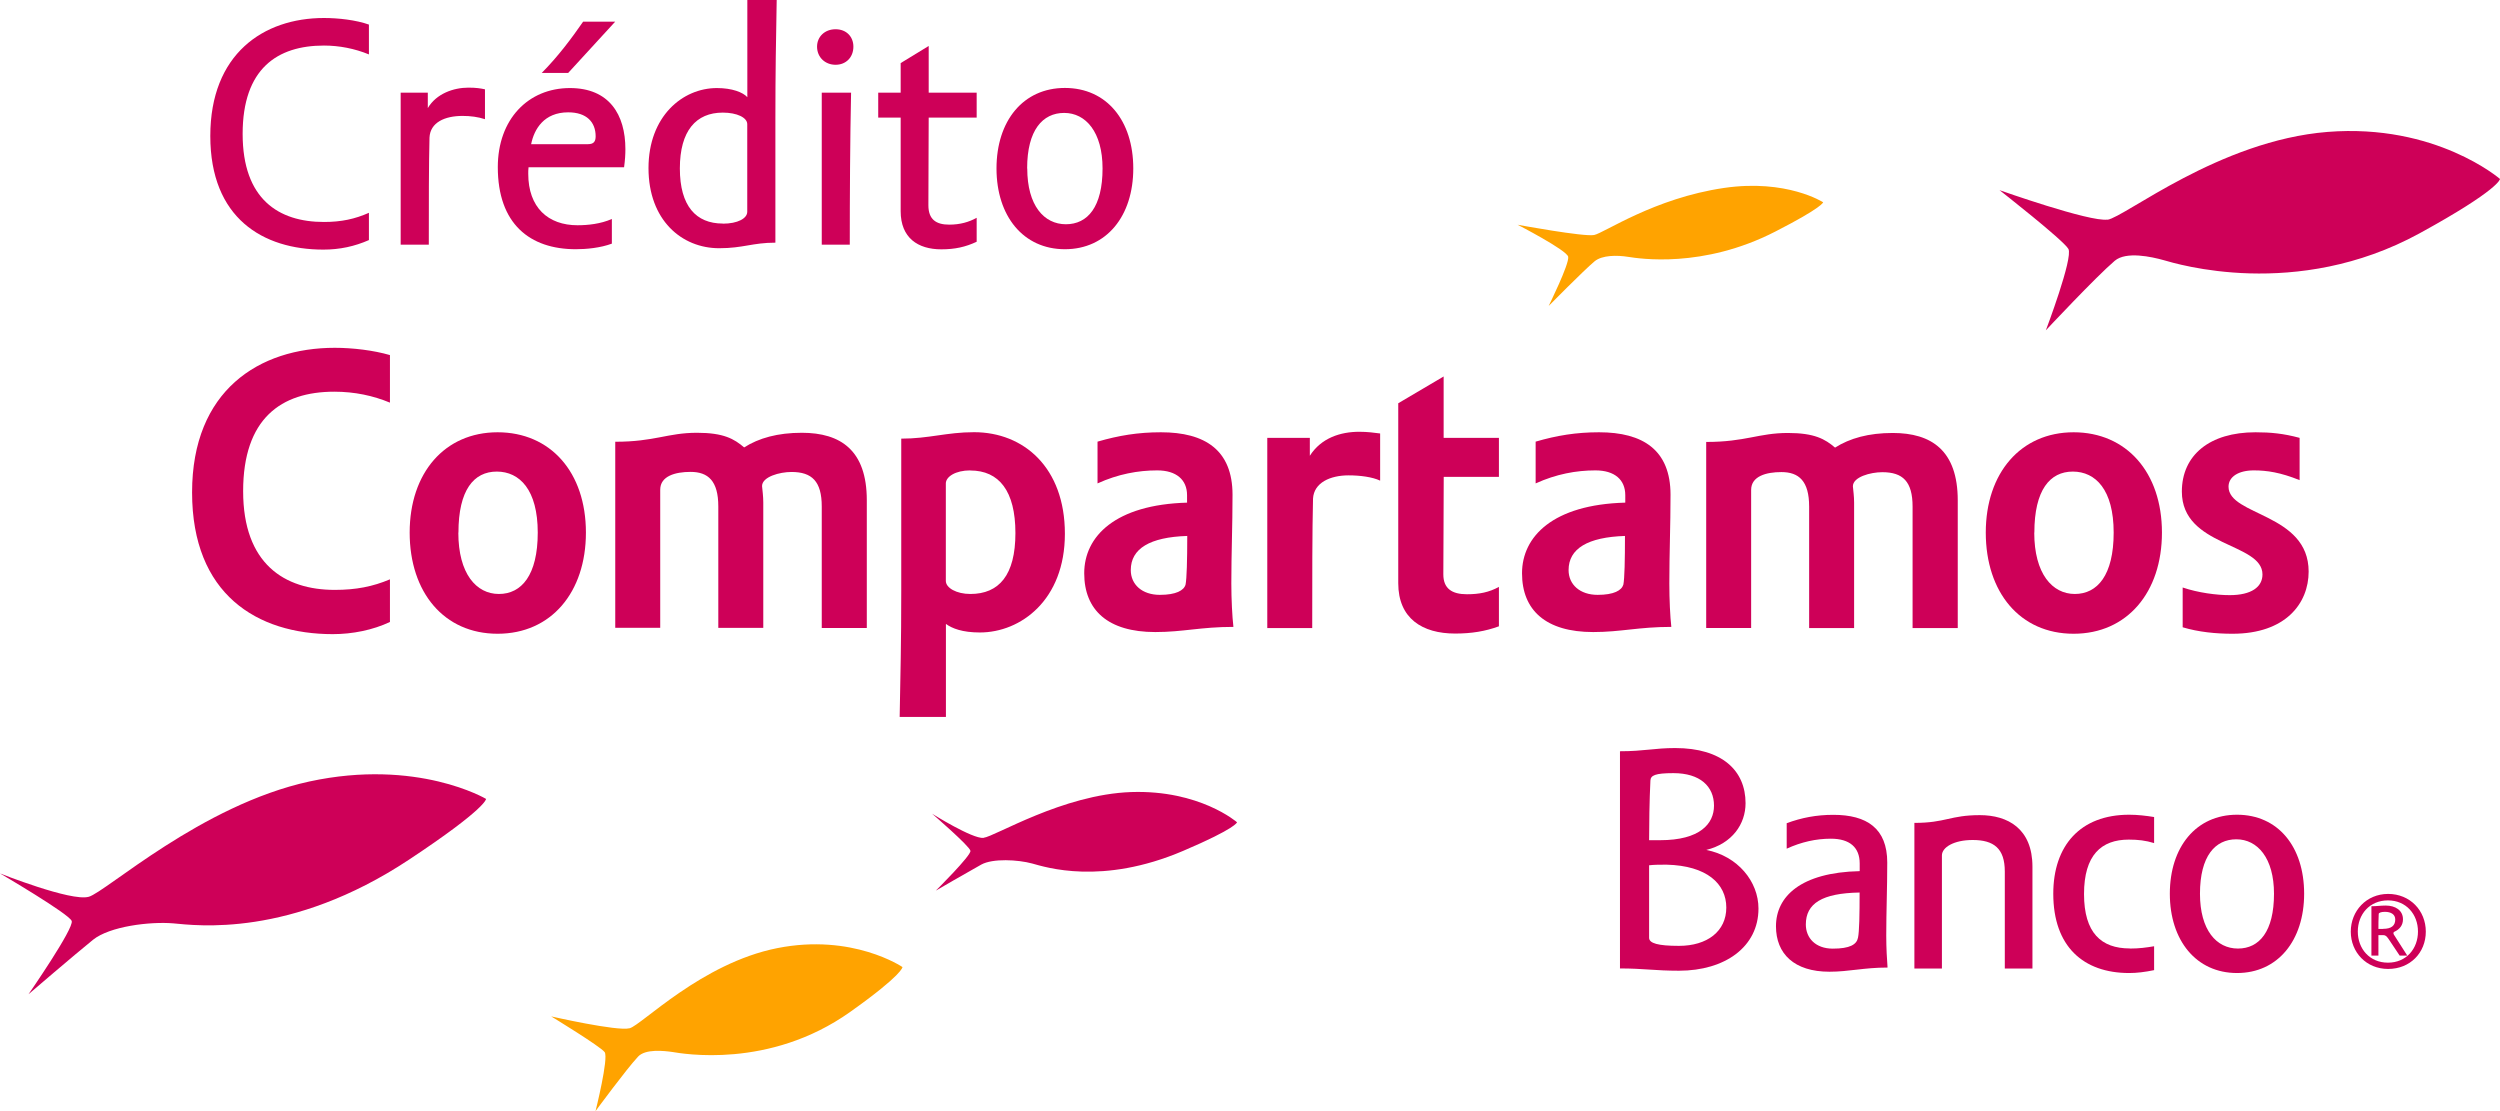 <svg width="90" height="40" viewBox="0 0 90 40" fill="none" xmlns="http://www.w3.org/2000/svg">
<g id="logo-credito-compartamos">
<path id="Vector" d="M57.389 8.46C57.021 8.532 54.634 8.091 54.634 8.091C54.634 8.091 56.412 9.008 56.455 9.244C56.502 9.499 55.752 11.014 55.752 11.014C55.752 11.014 57.017 9.731 57.403 9.409C57.677 9.18 58.218 9.183 58.621 9.248C58.996 9.305 61.296 9.681 63.914 8.335C65.623 7.461 65.633 7.282 65.633 7.282C65.633 7.282 64.325 6.436 62.064 6.766C59.548 7.135 57.756 8.385 57.389 8.46Z" fill="#FFA300"/>
<path id="Vector_2" d="M22.665 37.017C22.229 37.135 19.842 36.59 19.842 36.59C19.842 36.59 21.612 37.668 21.767 37.876C21.919 38.084 21.439 40 21.439 40C21.439 40 22.546 38.492 22.975 38.034C23.238 37.758 23.894 37.826 24.215 37.873C24.532 37.923 27.683 38.507 30.607 36.429C32.518 35.072 32.489 34.814 32.489 34.814C32.489 34.814 30.694 33.592 27.979 34.133C25.261 34.674 23.105 36.895 22.669 37.017" fill="#FFA300"/>
<path id="Vector_3" d="M75.868 7.905C75.234 7.998 71.982 6.845 71.982 6.845C71.982 6.845 74.282 8.643 74.462 8.961C74.642 9.277 73.651 11.891 73.651 11.891C73.651 11.891 75.457 9.961 76.131 9.388C76.542 9.04 77.458 9.244 77.894 9.366C78.334 9.491 82.653 10.831 87.098 8.403C89.996 6.816 90 6.443 90 6.443C90 6.443 87.689 4.438 83.792 4.749C79.895 5.061 76.499 7.815 75.868 7.912" fill="#CE0058"/>
<path id="Vector_4" d="M3.19 32.285C2.56 32.461 0 31.443 0 31.443C0 31.443 2.491 32.901 2.581 33.155C2.675 33.413 1.027 35.792 1.027 35.792C1.027 35.792 2.671 34.38 3.349 33.832C3.948 33.349 5.393 33.17 6.237 33.241C7.048 33.313 10.447 33.779 14.727 30.946C17.524 29.094 17.499 28.761 17.499 28.761C17.499 28.761 15.029 27.292 11.136 28.134C7.246 28.983 3.821 32.106 3.194 32.285" fill="#CE0058"/>
<path id="Vector_5" d="M35.409 30.165C35.005 30.204 33.556 29.294 33.556 29.294C33.556 29.294 34.911 30.462 34.936 30.63C34.965 30.799 33.689 32.063 33.689 32.063C33.689 32.063 34.853 31.386 35.326 31.125C35.744 30.895 36.649 30.949 37.154 31.085C37.64 31.218 39.663 31.884 42.597 30.63C44.511 29.814 44.533 29.602 44.533 29.602C44.533 29.602 43.192 28.431 40.722 28.514C38.253 28.6 35.809 30.122 35.405 30.161" fill="#CE0058"/>
<path id="Vector_6" d="M14.042 22.389C13.422 22.683 12.686 22.829 11.98 22.829C9.254 22.829 6.915 21.397 6.915 17.726C6.915 14.054 9.33 12.521 12.052 12.521C12.697 12.521 13.447 12.611 14.038 12.783V14.495C13.432 14.244 12.769 14.101 12.034 14.101C10.119 14.101 8.753 15.068 8.753 17.683C8.753 20.297 10.238 21.236 12.052 21.236C12.816 21.236 13.422 21.117 14.038 20.856V22.389H14.042Z" fill="#CE0058"/>
<path id="Vector_7" d="M21.093 19.173C21.093 21.322 19.842 22.815 17.913 22.815C15.985 22.815 14.748 21.325 14.748 19.173C14.748 17.02 16.013 15.562 17.913 15.562C19.813 15.562 21.093 16.995 21.093 19.173ZM16.5 19.173C16.5 20.652 17.145 21.383 17.96 21.383C18.775 21.383 19.359 20.709 19.359 19.173C19.359 17.636 18.71 16.977 17.884 16.977C17.059 16.977 16.504 17.636 16.504 19.173" fill="#CE0058"/>
<path id="Vector_8" d="M31.202 22.608H29.583V18.234C29.583 17.328 29.23 16.991 28.494 16.991C28.069 16.991 27.434 17.163 27.434 17.5C27.449 17.661 27.478 17.865 27.478 18.087V22.604H25.859V18.231C25.859 17.31 25.491 16.988 24.86 16.988C24.316 16.988 23.768 17.135 23.768 17.629V22.6H22.149V15.903C23.577 15.903 24.031 15.58 25.095 15.58C26.054 15.58 26.432 15.802 26.789 16.107C27.319 15.77 27.997 15.58 28.866 15.58C30.264 15.58 31.205 16.211 31.205 18.009V22.6L31.202 22.608Z" fill="#CE0058"/>
<path id="Vector_9" d="M32.388 25.809C32.416 24.276 32.445 23.195 32.445 21.279V15.791C33.448 15.791 34.078 15.559 35.066 15.559C36.851 15.559 38.336 16.83 38.336 19.216C38.336 21.601 36.746 22.769 35.275 22.769C34.641 22.769 34.273 22.622 34.053 22.461V25.809H32.388ZM34.933 16.934C34.389 16.934 34.05 17.167 34.05 17.403V20.913C34.05 21.164 34.432 21.383 34.933 21.383C35.964 21.383 36.555 20.709 36.555 19.191C36.555 17.672 35.964 16.938 34.933 16.938" fill="#CE0058"/>
<path id="Vector_10" d="M42.734 18.091V17.826C42.734 17.271 42.348 16.934 41.66 16.934C40.971 16.934 40.247 17.067 39.511 17.403V15.899C40.276 15.677 40.968 15.562 41.793 15.562C43.383 15.562 44.371 16.203 44.371 17.812C44.371 18.94 44.328 19.918 44.328 21.003C44.328 21.572 44.36 22.199 44.403 22.568C43.224 22.568 42.593 22.754 41.591 22.754C39.886 22.754 39.032 21.966 39.032 20.637C39.032 19.309 40.149 18.166 42.741 18.095M42.741 19.294C41.397 19.337 40.708 19.749 40.708 20.523C40.708 21.046 41.119 21.415 41.754 21.415C42.341 21.415 42.622 21.254 42.68 21.046C42.723 20.831 42.741 20.168 42.741 19.294Z" fill="#CE0058"/>
<path id="Vector_11" d="M45.622 22.607V15.763H47.154V16.408C47.565 15.763 48.261 15.544 48.935 15.544C49.23 15.544 49.465 15.577 49.685 15.605V17.303C49.407 17.171 48.964 17.113 48.549 17.113C47.886 17.113 47.302 17.378 47.269 17.948C47.24 19.105 47.24 20.874 47.24 22.611H45.618L45.622 22.607Z" fill="#CE0058"/>
<path id="Vector_12" d="M51.974 15.763H53.961V17.167H51.974C51.974 18.617 51.96 19.61 51.96 20.677C51.96 21.189 52.27 21.393 52.81 21.393C53.258 21.393 53.607 21.322 53.961 21.128V22.547C53.474 22.726 52.976 22.808 52.385 22.808C51.206 22.808 50.337 22.267 50.337 20.996V14.517L51.971 13.553V15.759L51.974 15.763Z" fill="#CE0058"/>
<path id="Vector_13" d="M58.51 18.091V17.826C58.51 17.271 58.128 16.934 57.435 16.934C56.743 16.934 56.022 17.067 55.283 17.403V15.899C56.047 15.677 56.74 15.562 57.565 15.562C59.151 15.562 60.139 16.203 60.139 17.812C60.139 18.94 60.096 19.918 60.096 21.003C60.096 21.572 60.125 22.199 60.168 22.568C58.989 22.568 58.355 22.754 57.356 22.754C55.647 22.754 54.793 21.966 54.793 20.637C54.793 19.309 55.914 18.166 58.503 18.095M58.503 19.294C57.161 19.337 56.469 19.749 56.469 20.523C56.469 21.046 56.88 21.415 57.515 21.415C58.102 21.415 58.38 21.254 58.441 21.046C58.484 20.831 58.499 20.168 58.499 19.294" fill="#CE0058"/>
<path id="Vector_14" d="M70.472 22.611H68.853V18.238C68.853 17.332 68.5 16.999 67.764 16.999C67.335 16.999 66.704 17.171 66.704 17.507C66.719 17.668 66.748 17.872 66.748 18.095V22.611H65.129V18.238C65.129 17.317 64.761 16.995 64.13 16.995C63.586 16.995 63.041 17.142 63.041 17.636V22.608H61.423V15.91C62.85 15.91 63.308 15.587 64.368 15.587C65.323 15.587 65.706 15.809 66.062 16.114C66.593 15.777 67.27 15.587 68.139 15.587C69.534 15.587 70.479 16.218 70.479 18.016V22.608L70.472 22.611Z" fill="#CE0058"/>
<path id="Vector_15" d="M77.83 19.173C77.83 21.322 76.579 22.815 74.65 22.815C72.721 22.815 71.488 21.325 71.488 19.173C71.488 17.02 72.754 15.562 74.65 15.562C76.546 15.562 77.83 16.999 77.83 19.173ZM73.233 19.173C73.233 20.652 73.882 21.383 74.693 21.383C75.504 21.383 76.092 20.713 76.092 19.173C76.092 17.633 75.443 16.977 74.621 16.977C73.799 16.977 73.237 17.636 73.237 19.173" fill="#CE0058"/>
<path id="Vector_16" d="M81.197 15.562C81.741 15.562 82.199 15.605 82.786 15.763V17.285C82.094 17.006 81.608 16.934 81.139 16.934C80.58 16.934 80.227 17.167 80.227 17.521C80.227 18.575 83.111 18.471 83.111 20.577C83.111 21.719 82.285 22.815 80.371 22.815C79.769 22.815 79.149 22.754 78.576 22.582V21.15C79.135 21.34 79.798 21.425 80.27 21.425C81.049 21.425 81.449 21.132 81.449 20.68C81.449 19.524 78.547 19.699 78.547 17.697C78.547 16.383 79.549 15.562 81.197 15.562Z" fill="#CE0058"/>
<path id="Vector_17" d="M63.305 32.708C63.305 34.087 62.1 34.946 60.442 34.946C59.577 34.946 59.17 34.864 58.319 34.864V27.045C59.195 27.045 59.555 26.93 60.305 26.93C62 26.93 62.84 27.744 62.84 28.915C62.84 29.667 62.36 30.365 61.426 30.598C62.558 30.82 63.305 31.733 63.305 32.708ZM59.368 30.247H59.764C61.199 30.247 61.704 29.656 61.704 29.004C61.704 28.309 61.203 27.833 60.244 27.833C59.577 27.833 59.426 27.916 59.415 28.098C59.379 28.807 59.368 29.724 59.368 30.244V30.247ZM60.442 34.051C61.459 34.051 62.147 33.528 62.147 32.672C62.147 31.816 61.448 31.164 59.999 31.128C59.775 31.128 59.555 31.128 59.368 31.15V33.761C59.368 33.958 59.685 34.051 60.442 34.051Z" fill="#CE0058"/>
<path id="Vector_18" d="M66.949 31.365V31.085C66.949 30.505 66.589 30.193 65.911 30.193C65.374 30.193 64.848 30.312 64.321 30.552V29.635C64.858 29.438 65.385 29.334 66.001 29.334C67.205 29.334 67.941 29.821 67.941 31.049C67.941 31.977 67.905 32.812 67.905 33.682C67.905 34.148 67.93 34.527 67.952 34.832C67.097 34.832 66.564 34.982 65.861 34.982C64.588 34.982 63.935 34.334 63.935 33.345C63.935 32.278 64.822 31.408 66.949 31.361V31.365ZM66.949 32.131C65.594 32.153 65.01 32.525 65.01 33.281C65.01 33.768 65.359 34.151 65.98 34.151C66.6 34.151 66.841 34.001 66.888 33.757C66.935 33.539 66.946 32.923 66.946 32.135L66.949 32.131Z" fill="#CE0058"/>
<path id="Vector_19" d="M69.909 30.795V34.867H68.918V29.624C70.049 29.624 70.201 29.345 71.275 29.345C72.281 29.345 73.168 29.832 73.168 31.2V34.867H72.173V31.375C72.173 30.541 71.776 30.24 71.016 30.24C70.338 30.24 69.909 30.505 69.909 30.795Z" fill="#CE0058"/>
<path id="Vector_20" d="M76.672 34.148C77.011 34.148 77.267 34.112 77.548 34.065V34.925C77.22 34.993 76.928 35.029 76.651 35.029C75.003 35.029 73.918 34.076 73.918 32.174C73.918 30.444 74.888 29.33 76.651 29.33C76.953 29.33 77.256 29.366 77.548 29.413V30.351C77.245 30.258 76.975 30.226 76.636 30.226C75.645 30.226 75.025 30.784 75.025 32.185C75.025 33.585 75.645 34.144 76.672 34.144V34.148Z" fill="#CE0058"/>
<path id="Vector_21" d="M82.949 32.174C82.949 33.858 82.001 35.029 80.533 35.029C79.066 35.029 78.114 33.858 78.114 32.174C78.114 30.491 79.059 29.33 80.533 29.33C82.008 29.33 82.949 30.48 82.949 32.174ZM79.199 32.174C79.199 33.485 79.794 34.148 80.566 34.148C81.337 34.148 81.864 33.532 81.864 32.174C81.864 30.888 81.269 30.215 80.508 30.215C79.747 30.215 79.199 30.817 79.199 32.174Z" fill="#CE0058"/>
<path id="Vector_22" d="M85.973 34.882C85.184 34.882 84.628 34.28 84.628 33.539C84.628 32.797 85.187 32.181 85.973 32.181C86.759 32.181 87.329 32.779 87.329 33.539C87.329 34.298 86.766 34.882 85.973 34.882ZM85.966 32.414C85.306 32.414 84.881 32.916 84.881 33.535C84.881 34.155 85.306 34.656 85.966 34.656C86.626 34.656 87.047 34.155 87.047 33.535C87.047 32.916 86.622 32.414 85.966 32.414ZM85.623 34.402H85.371V32.625C85.566 32.625 85.692 32.6 85.887 32.6C86.233 32.6 86.507 32.772 86.507 33.095C86.507 33.302 86.395 33.456 86.186 33.549C86.168 33.564 86.164 33.575 86.164 33.592C86.164 33.607 86.168 33.628 86.179 33.646L86.662 34.402H86.388L85.991 33.807C85.912 33.693 85.872 33.664 85.786 33.664H85.623V34.405V34.402ZM85.796 33.438C86.088 33.438 86.229 33.324 86.229 33.102C86.229 32.919 86.078 32.826 85.854 32.826C85.713 32.826 85.641 32.862 85.634 32.898C85.623 33.098 85.623 33.288 85.623 33.442H85.796V33.438Z" fill="#CE0058"/>
<path id="Vector_23" d="M13.281 8.643C12.769 8.868 12.236 8.986 11.641 8.986C9.463 8.986 7.571 7.851 7.571 4.896C7.571 1.941 9.485 0.648 11.662 0.648C12.185 0.648 12.816 0.72 13.281 0.885V1.959C12.769 1.748 12.21 1.64 11.662 1.64C9.986 1.64 8.735 2.468 8.735 4.821C8.735 7.174 10.033 7.991 11.662 7.991C12.293 7.991 12.78 7.883 13.281 7.661V8.643Z" fill="#CE0058"/>
<path id="Vector_24" d="M14.424 8.807V3.335H15.401V3.89C15.711 3.37 16.327 3.155 16.864 3.155C17.138 3.155 17.304 3.181 17.459 3.216V4.291C17.21 4.208 16.936 4.173 16.652 4.173C16.01 4.173 15.487 4.409 15.462 4.953C15.437 5.91 15.437 7.353 15.437 8.807H14.424Z" fill="#CE0058"/>
<path id="Vector_25" d="M19.028 6.017C19.017 6.078 19.017 6.207 19.017 6.254C19.017 7.471 19.731 8.109 20.791 8.109C21.158 8.109 21.623 8.062 22.027 7.883V8.771C21.613 8.925 21.111 8.972 20.729 8.972C19.075 8.972 17.921 8.062 17.921 6.017C17.921 4.291 19.017 3.17 20.517 3.17C21.933 3.17 22.514 4.126 22.514 5.369C22.514 5.548 22.503 5.759 22.467 6.021H19.028V6.017ZM21.169 5.19C21.371 5.19 21.443 5.097 21.443 4.907C21.443 4.398 21.122 4.044 20.455 4.044C19.586 4.044 19.23 4.645 19.121 5.19H21.169ZM19.503 2.625C20.098 2.024 20.574 1.383 20.992 0.781H22.146L20.455 2.625H19.503Z" fill="#CE0058"/>
<path id="Vector_26" d="M27.961 0C27.935 1.418 27.914 2.647 27.914 4.255V8.736C27.092 8.736 26.749 8.936 25.891 8.936C24.536 8.936 23.346 7.919 23.346 6.053C23.346 4.187 24.572 3.17 25.808 3.17C26.356 3.17 26.749 3.324 26.904 3.499V0H27.964H27.961ZM26.021 8.052C26.558 8.052 26.901 7.862 26.901 7.625V4.47C26.901 4.234 26.533 4.054 26.021 4.054C25.059 4.054 24.475 4.706 24.475 6.064C24.475 7.421 25.059 8.048 26.021 8.048V8.052Z" fill="#CE0058"/>
<path id="Vector_27" d="M30.722 1.68C30.722 2.059 30.459 2.332 30.081 2.332C29.702 2.332 29.414 2.059 29.414 1.68C29.414 1.325 29.688 1.053 30.081 1.053C30.474 1.053 30.722 1.325 30.722 1.68ZM30.639 3.335C30.603 4.989 30.592 7.106 30.592 8.807H29.583V3.335H30.643H30.639Z" fill="#CE0058"/>
<path id="Vector_28" d="M33.433 3.335H35.16V4.234H33.433C33.433 5.226 33.422 6.254 33.422 7.389C33.422 7.898 33.696 8.087 34.172 8.087C34.565 8.087 34.886 7.994 35.16 7.84V8.703C34.756 8.893 34.374 8.976 33.887 8.976C33.044 8.976 32.424 8.564 32.424 7.604V4.234H31.616V3.335H32.424V2.271L33.433 1.655V3.335Z" fill="#CE0058"/>
<path id="Vector_29" d="M40.798 6.064C40.798 7.779 39.836 8.972 38.336 8.972C36.837 8.972 35.874 7.779 35.874 6.064C35.874 4.348 36.837 3.166 38.336 3.166C39.836 3.166 40.798 4.337 40.798 6.064ZM36.981 6.064C36.981 7.4 37.586 8.073 38.372 8.073C39.158 8.073 39.692 7.446 39.692 6.064C39.692 4.753 39.086 4.065 38.311 4.065C37.536 4.065 36.977 4.681 36.977 6.064H36.981Z" fill="#CE0058"/>
</g>
</svg>
